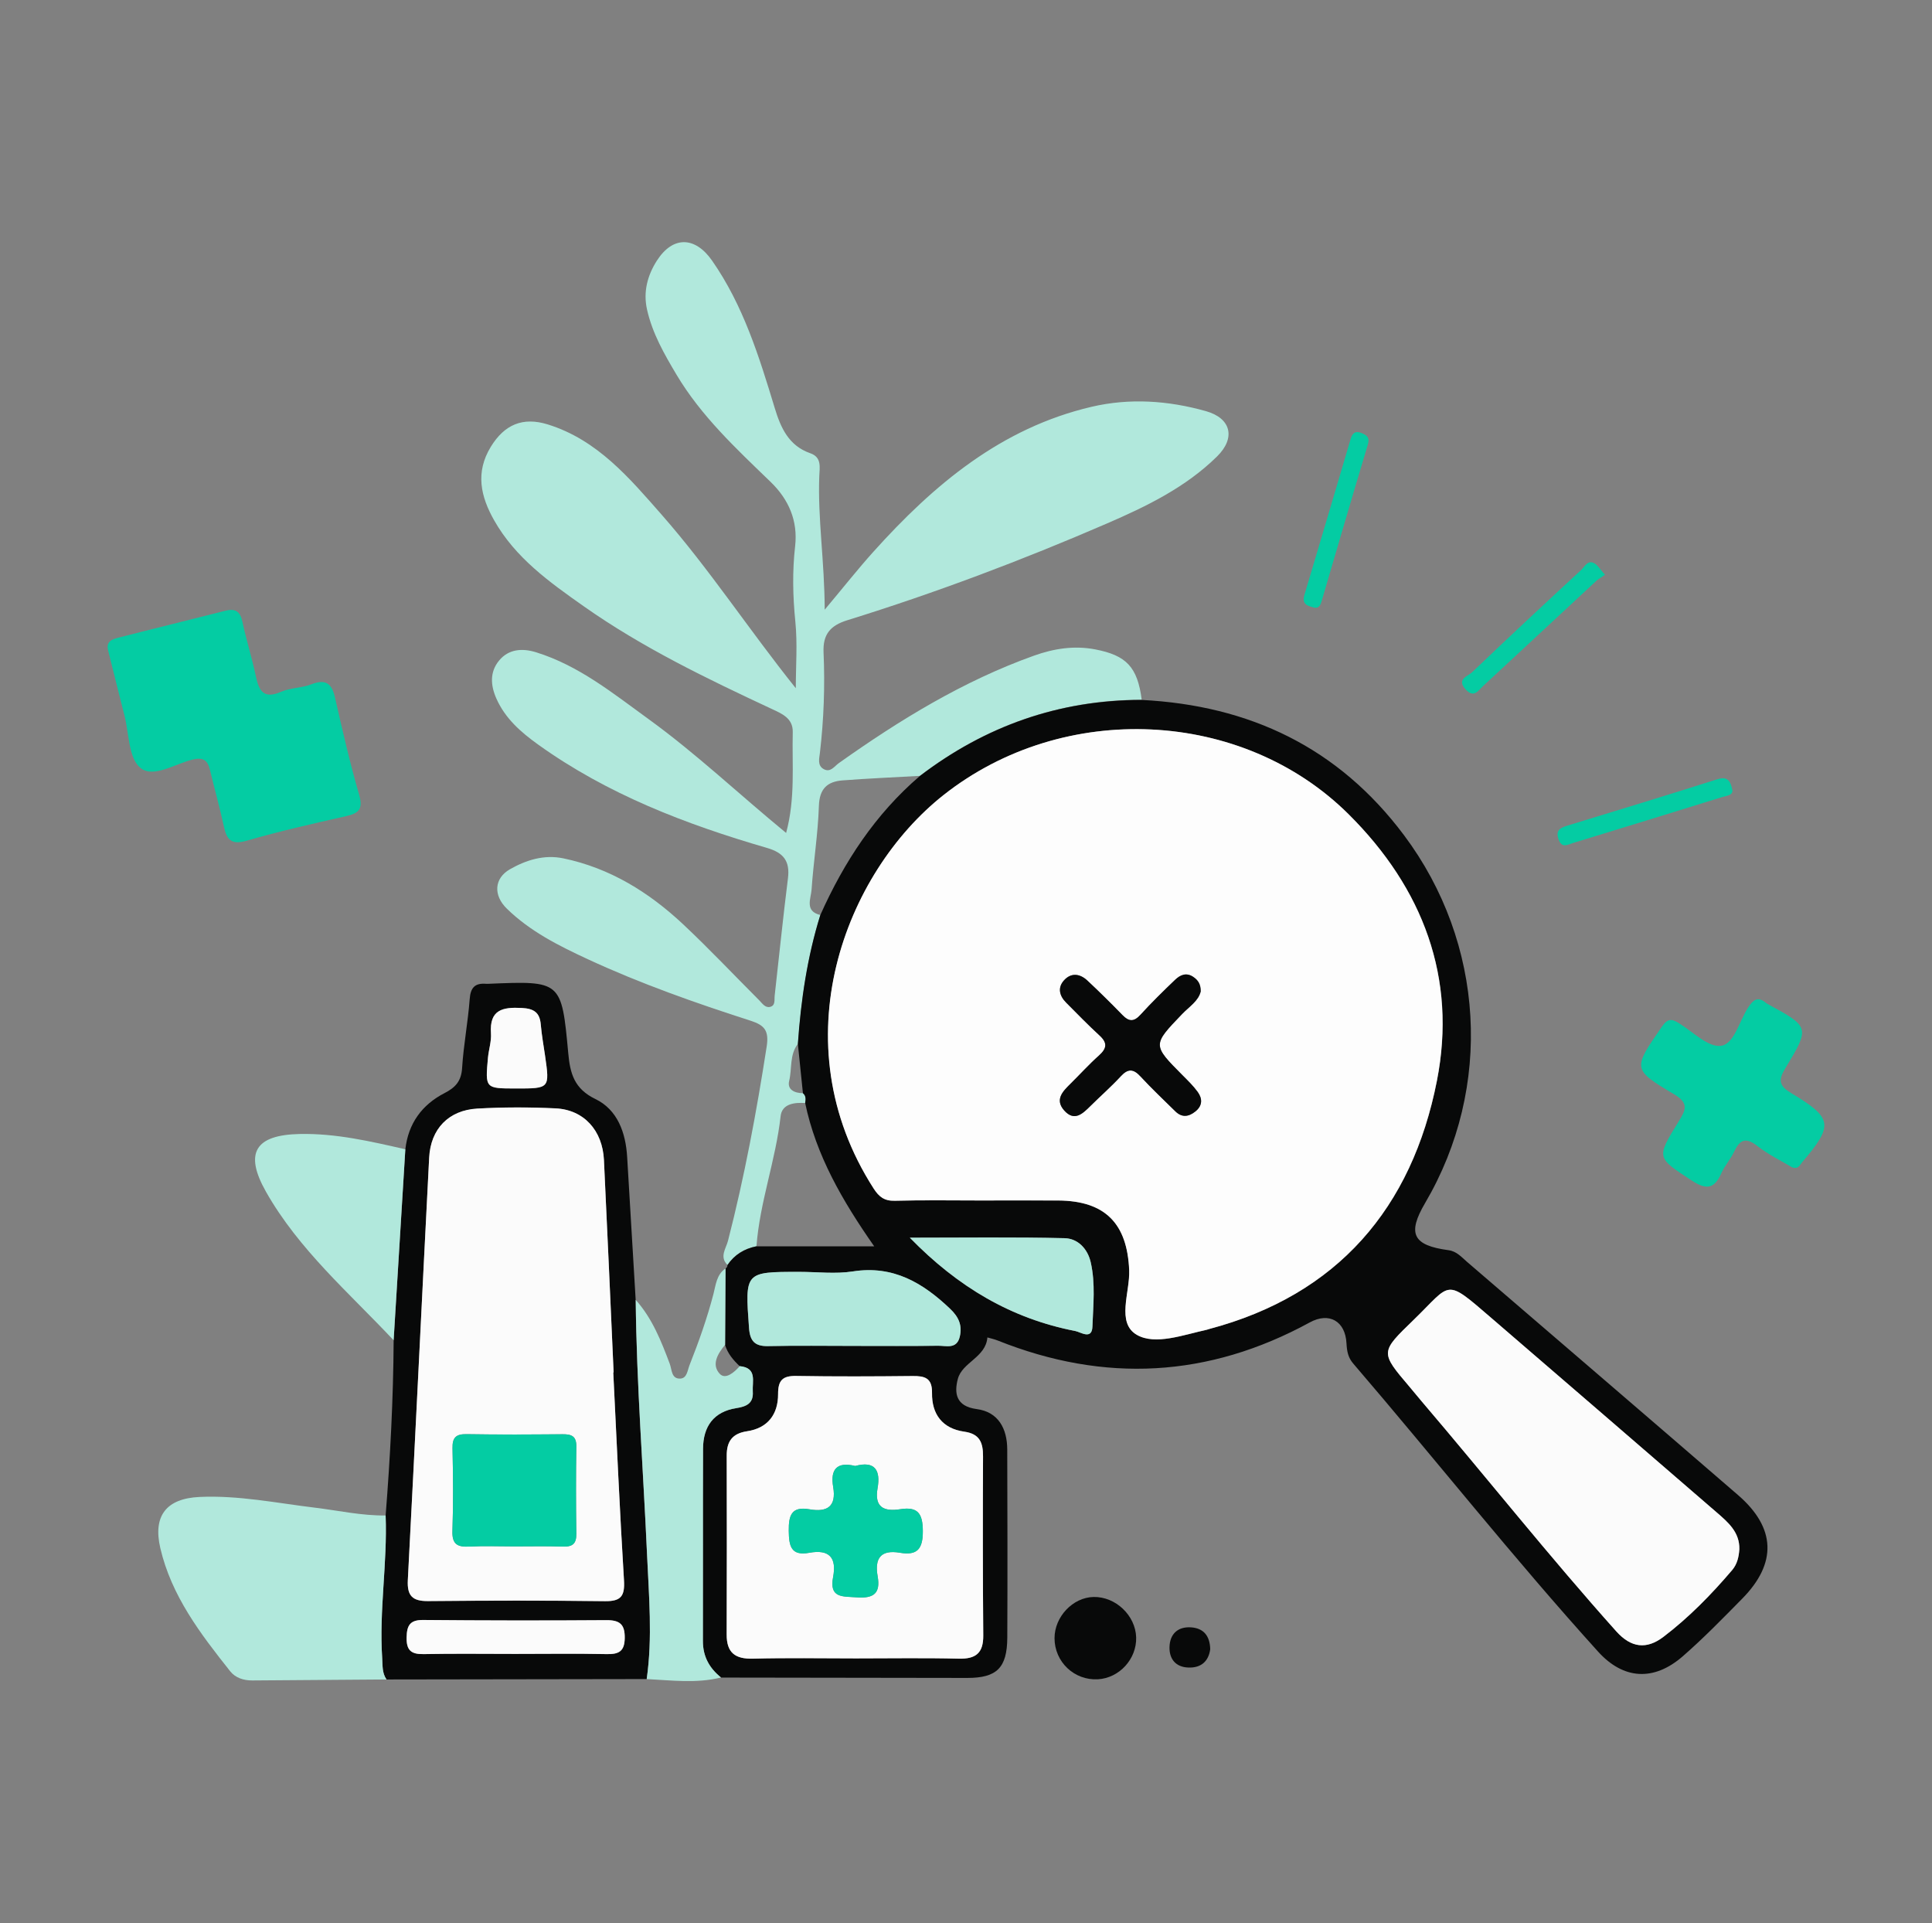 <?xml version="1.0" encoding="utf-8"?>
<!-- Generator: Adobe Illustrator 25.2.3, SVG Export Plug-In . SVG Version: 6.00 Build 0)  -->
<svg version="1.1" id="Layer_1" xmlns="http://www.w3.org/2000/svg" xmlns:xlink="http://www.w3.org/1999/xlink" x="0px" y="0px"
	 viewBox="0 0 431 429" style="enable-background:new 0 0 431 429;" xml:space="preserve">
<rect x="0" y="0" width="431" height="429" fill="#808080" stroke="none"/>
<style type="text/css">
	.st0{fill:#B1E8DC;}
	.st1{fill:#080909;}
	.st2{fill:#04CCA3;}
	.st3{fill:#FDFDFD;}
	.st4{fill:#FBFBFB;}
</style>
<g>
	<path class="st0" d="M162.28,282.15c-1.83-1.82-0.32-3.66,0.12-5.37c3.68-14.3,6.38-28.79,8.64-43.38
		c0.54-3.53-0.52-4.73-3.55-5.71c-12.34-3.97-24.56-8.27-36.35-13.73c-6.51-3.02-12.9-6.22-18.09-11.3
		c-3.03-2.96-2.83-6.75,0.71-8.77c3.6-2.05,7.61-3.33,11.92-2.43c10.41,2.17,19.1,7.57,26.72,14.71
		c5.83,5.47,11.32,11.3,16.97,16.95c0.68,0.69,1.33,1.73,2.42,1.47c1.25-0.3,0.92-1.57,1.03-2.52c0.98-8.72,1.87-17.46,2.96-26.16
		c0.48-3.82-0.96-5.7-4.68-6.78c-18.11-5.26-35.61-11.97-51.09-23.08c-3.8-2.73-7.3-5.78-9.27-10.22c-1.32-2.97-1.5-5.94,0.59-8.48
		c2.14-2.61,5.2-2.8,8.25-1.86c9.58,2.97,17.23,9.21,25.16,14.95c10.61,7.69,20.12,16.72,30.63,25.35c2.09-7.7,1.3-15.13,1.48-22.48
		c0.08-3.11-2.42-4.12-4.69-5.18c-14.47-6.76-28.85-13.67-41.97-22.92c-7.64-5.38-15.22-10.78-19.96-19.16
		c-3.02-5.33-4.22-10.69-0.74-16.39c3.04-4.96,7.13-6.72,12.71-4.99c11.08,3.44,18.23,11.97,25.46,20.2
		c10.63,12.11,19.44,25.63,29.87,38.64c0-4.95,0.39-9.94-0.1-14.83c-0.57-5.66-0.69-11.23-0.05-16.87
		c0.64-5.64-1.42-10.4-5.47-14.32c-7.66-7.4-15.48-14.66-21-23.93c-2.72-4.57-5.36-9.17-6.56-14.47c-0.91-4.02,0.11-7.68,2.17-10.92
		c3.55-5.57,8.53-5.49,12.33-0.04c6.96,9.97,10.5,21.42,13.98,32.88c1.34,4.43,3.13,8.42,7.94,10.09c2.6,0.9,2.07,3.18,2,5.08
		c-0.37,9.46,1.16,18.79,1.21,29.81c4.26-5.08,7.45-9.13,10.89-12.95c13.43-14.93,28.47-27.58,48.63-32.3
		c8.51-1.99,17.13-1.4,25.53,0.97c5.61,1.58,6.68,5.97,2.47,10.11c-7,6.89-15.73,11.13-24.59,14.96
		c-18.92,8.19-38.2,15.46-57.9,21.57c-3.77,1.17-5.47,3.13-5.29,7.18c0.33,7.47,0.06,14.94-0.81,22.39
		c-0.14,1.21-0.62,2.83,0.84,3.63c1.52,0.84,2.35-0.61,3.4-1.35c13.6-9.65,27.76-18.32,43.54-23.96c4.34-1.55,8.9-2.3,13.63-1.39
		c6.93,1.33,9.43,3.9,10.38,11.23c-18.43,0.02-34.87,5.83-49.48,16.98c-5.75,0.33-11.51,0.57-17.25,1.01
		c-3.4,0.26-5.17,1.84-5.29,5.72c-0.2,6.22-1.21,12.41-1.63,18.63c-0.13,2-1.62,4.83,1.97,5.68c-2.91,9.35-4.32,18.97-5,28.71
		c-1.93,2.44-1.3,5.53-1.97,8.29c-0.48,1.97,1.24,2.74,3.1,2.74c0.74,0.6,0.61,1.4,0.5,2.2c-2.47-0.18-5.21,0.19-5.51,2.94
		c-1.08,9.81-4.65,19.14-5.38,28.99C166.03,278.51,163.85,279.85,162.28,282.15z"/>
	<path class="st1" d="M179.62,246.04c0.11-0.79,0.24-1.59-0.5-2.19c-0.38-3.67-0.75-7.35-1.13-11.02c0.68-9.74,2.09-19.36,5-28.71
		c5.3-11.85,12.26-22.5,22.2-31.02c14.61-11.15,31.05-16.96,49.48-16.98c24.07,1.22,43.88,10.59,58.54,30.17
		c17.99,24.02,19.92,56.18,4.71,82.05c-4.02,6.84-2.74,9.45,5.22,10.52c1.81,0.24,2.88,1.52,4.12,2.59
		c20.16,17.34,40.35,34.64,60.47,52.03c8.45,7.31,8.73,15.2,0.92,23.12c-4.32,4.38-8.63,8.82-13.26,12.85
		c-6.45,5.61-13.23,5.2-18.89-1.06c-18.87-20.85-36.31-42.92-54.62-64.25c-1.17-1.37-1.4-2.75-1.5-4.51
		c-0.26-4.97-3.88-7.02-8.19-4.66c-22.59,12.33-45.78,13.56-69.61,4.04c-0.74-0.3-1.54-0.46-2.31-0.69
		c-0.35,4.46-5.61,5.53-6.59,9.25c-0.82,3.09-0.5,6.11,4.2,6.73c4.83,0.63,6.81,4.36,6.82,9.03c0.04,13.98,0.08,27.96,0.01,41.95
		c-0.04,6.76-2.35,8.99-8.93,8.99c-18.31-0.01-36.62-0.05-54.93-0.08c-2.61-2.09-4.06-4.7-4.05-8.14
		c0.04-14.3-0.02-28.59,0.03-42.89c0.02-4.95,2.35-8.27,7.43-9.06c2.29-0.36,3.85-1.08,3.67-3.67c-0.15-2.29,1.03-5.31-2.91-5.69
		c-1.43-1.35-2.69-2.82-3.27-4.75c0.03-5.68,0.07-11.36,0.1-17.04c0.29-0.18,0.43-0.44,0.43-0.77c1.56-2.3,3.75-3.64,6.45-4.18
		c8.53,0,17.05,0,26.29,0C187.88,267.78,182.06,257.7,179.62,246.04z M218.6,267.77c5.83,0,11.65-0.03,17.48,0.01
		c10.54,0.07,15.4,5.19,15.84,15.53c0.21,4.96-2.94,11.78,1.73,14.45c4.1,2.34,10.36-0.01,15.58-1.15c0.16-0.04,0.31-0.11,0.48-0.15
		c28.78-7.61,45.3-27.11,50.86-55.4c4.49-22.9-3.09-42.92-19.69-59.42c-23.7-23.57-63.57-25.44-90.33-4.33
		c-22.09,17.42-36.64,55.14-15.63,87.81c1.2,1.87,2.4,2.79,4.73,2.72C205.95,267.66,212.27,267.77,218.6,267.77z M190.95,369.91
		c7.65,0,15.31-0.13,22.96,0.06c3.8,0.09,5.47-1.27,5.44-5.16c-0.11-13.31-0.11-26.62-0.05-39.93c0.01-3.05-0.69-5.06-4.18-5.54
		c-4.86-0.68-7.28-3.88-7.2-8.64c0.06-3.35-1.61-3.8-4.34-3.77c-8.65,0.09-17.3,0.13-25.95-0.02c-3.03-0.05-4.07,0.96-4.05,4.02
		c0.02,4.52-2.28,7.62-6.94,8.32c-3.28,0.49-4.52,2.28-4.52,5.41c0.03,13.3,0.05,26.61-0.01,39.91c-0.02,4.08,1.9,5.51,5.88,5.4
		C175.64,369.76,183.3,369.91,190.95,369.91z M388.02,345.56c0.09-3.82-2.52-6.02-5.03-8.19c-16.73-14.47-33.49-28.91-50.24-43.34
		c-10.54-9.08-8.83-7.91-17.3,0.3c-7.54,7.3-7.61,7.23-0.96,15.05c0.86,1.01,1.69,2.05,2.56,3.07
		c14.58,17.08,28.54,34.69,43.53,51.44c3.31,3.7,6.76,4.07,10.49,1.24c5.71-4.34,10.72-9.46,15.36-14.92
		C387.55,348.87,387.91,347.25,388.02,345.56z M190.8,300.21c6.15,0,12.3,0.05,18.44-0.03c1.82-0.03,4.2,0.86,4.87-2.05
		c0.58-2.49-0.23-4.35-2.13-6.16c-6.11-5.83-12.73-9.78-21.72-8.37c-3.89,0.61-7.96,0.1-11.95,0.1c-12.19,0-12.13,0-11.22,12.51
		c0.21,2.9,1.27,4.11,4.26,4.05C177.84,300.11,184.32,300.21,190.8,300.21z M202.97,276.07c10.75,11.04,22.67,18.06,36.93,20.82
		c1.15,0.22,3.7,2.04,3.81-0.97c0.17-4.78,0.7-9.62-0.38-14.36c-0.69-3.04-2.88-5.31-5.83-5.38
		C226.32,275.91,215.13,276.07,202.97,276.07z"/>
	<path class="st1" d="M144.27,374.52c-19.35,0.03-38.7,0.06-58.04,0.09c-1.02-1.46-0.86-3.13-0.97-4.78
		c-0.71-10.63,1.18-21.18,0.77-31.8c1.03-13.01,1.71-26.03,1.79-39.08c0.87-14.2,1.74-28.4,2.61-42.6
		c0.64-5.75,3.71-9.94,8.72-12.52c2.49-1.28,3.76-2.7,3.94-5.62c0.32-5.13,1.31-10.22,1.69-15.35c0.19-2.59,1.18-3.62,3.66-3.42
		c0.17,0.01,0.33,0.01,0.5,0c16.27-0.68,16.34-0.68,17.83,15.49c0.41,4.47,1.31,7.92,6.05,10.21c4.93,2.38,6.77,7.49,7.09,12.94
		c0.63,10.62,1.27,21.24,1.9,31.86c0.2,18.95,1.68,37.85,2.53,56.78C144.76,355.98,145.59,365.26,144.27,374.52z M136.81,306.12
		c0.03,0,0.05,0,0.08,0c-0.72-15.79-1.4-31.58-2.16-47.37c-0.32-6.6-4.48-11.2-10.79-11.51c-5.81-0.28-11.66-0.28-17.47,0.05
		c-6.4,0.37-10.4,4.53-10.73,10.95c-1.62,31.4-3.11,62.82-4.76,94.22c-0.19,3.53,1.06,4.71,4.52,4.68
		c13.15-0.12,26.3-0.15,39.45,0.02c3.61,0.05,4.47-1.17,4.25-4.66C138.25,337.03,137.58,321.57,136.81,306.12z M114.95,368.91
		c6.82,0,13.63-0.1,20.45,0.05c2.68,0.06,3.93-0.65,3.97-3.57c0.05-3.05-1.08-4.03-4.1-4c-13.63,0.11-27.26,0.08-40.89-0.04
		c-2.92-0.02-3.61,1.22-3.67,3.89c-0.06,2.87,1.01,3.77,3.79,3.72C101.32,368.81,108.13,368.91,114.95,368.91z M115.03,242.79
		c7.62,0.01,7.62,0.01,6.55-7.35c-0.33-2.3-0.75-4.6-0.95-6.92c-0.23-2.68-1.54-3.54-4.22-3.68c-4.27-0.23-7.26,0.36-6.89,5.67
		c0.12,1.79-0.5,3.62-0.67,5.44C108.23,242.77,108.25,242.78,115.03,242.79z"/>
	<path class="st0" d="M86.03,338.03c0.41,10.61-1.47,21.17-0.77,31.8c0.11,1.66-0.05,3.33,0.97,4.78
		c-9.98,0.08-19.97,0.16-29.95,0.22c-1.92,0.01-3.76-0.57-4.93-2.05c-6.62-8.34-13.1-16.79-15.59-27.48
		c-1.67-7.19,1.34-11.06,8.76-11.4c8.69-0.4,17.18,1.36,25.72,2.39C75.5,336.93,80.69,338.1,86.03,338.03z"/>
	<path class="st2" d="M24.12,145.08c-0.55-2.13,1.08-2.53,2.5-2.9c7.88-2.02,15.78-3.94,23.66-5.95c2.28-0.58,3.32,0.18,3.81,2.5
		c0.86,4.05,2.13,8.02,2.98,12.08c0.69,3.31,1.76,5.19,5.63,3.5c2.09-0.92,4.61-0.83,6.75-1.67c3.14-1.22,4.55-0.27,5.27,2.9
		c1.66,7.28,3.32,14.57,5.4,21.74c0.91,3.15-0.02,4.11-2.89,4.76c-7.45,1.68-14.9,3.37-22.23,5.49c-3.43,0.99-4.43-0.26-5.06-3.2
		c-0.91-4.21-2.09-8.37-3.09-12.56c-0.52-2.19-1.5-2.93-3.91-2.34c-3.95,0.96-8.83,4.26-11.69,1.79c-2.59-2.23-2.46-7.63-3.49-11.64
		C26.52,154.74,25.33,149.91,24.12,145.08z"/>
	<path class="st0" d="M144.27,374.52c1.32-9.26,0.49-18.54,0.08-27.8c-0.84-18.93-2.33-37.82-2.53-56.78
		c3.7,4.14,5.68,9.18,7.6,14.28c0.48,1.29,0.34,3.36,2.33,3.28c1.53-0.07,1.61-1.84,2.08-3.02c2.06-5.2,3.93-10.46,5.34-15.89
		c0.51-1.98,0.69-4.31,2.69-5.66c-0.03,5.68-0.07,11.36-0.1,17.04c-1.65,1.96-3.11,4.42-1.19,6.47c1.28,1.36,3.23-0.33,4.46-1.72
		c3.94,0.38,2.76,3.39,2.91,5.69c0.17,2.59-1.38,3.31-3.67,3.67c-5.08,0.79-7.41,4.12-7.43,9.06c-0.05,14.3,0.01,28.59-0.03,42.89
		c-0.01,3.44,1.44,6.05,4.05,8.14C155.34,375.54,149.8,374.8,144.27,374.52z"/>
	<path class="st2" d="M399.81,260.39c-2.42-1.46-5.31-2.84-7.77-4.77c-2.64-2.08-3.95-1.36-5.21,1.32c-0.77,1.64-2.06,3.04-2.8,4.7
		c-1.59,3.58-3.36,3.84-6.71,1.63c-7.71-5.07-7.92-4.91-2.85-13.1c1.58-2.56,2.38-4.09-1-6.09c-9.39-5.57-9.2-5.69-2.76-15.03
		c1.32-1.92,2.2-1.85,3.88-0.8c3.09,1.93,6.53,5.43,9.36,5.02c2.94-0.42,4.06-5.53,6.04-8.55c1.08-1.64,2.1-2.58,3.92-1.06
		c0.13,0.11,0.27,0.2,0.41,0.28c9.4,5.11,9.51,5.19,3.98,14.3c-1.68,2.77-1.4,3.97,1.4,5.65c9.22,5.53,9.35,7.11,2.27,15.43
		C401.46,259.92,401.23,260.83,399.81,260.39z"/>
	<path class="st0" d="M90.42,256.35c-0.87,14.2-1.74,28.4-2.61,42.6c-9.98-10.63-21.19-20.25-28.48-33.14
		c-4.91-8.68-2.37-12.66,7.52-12.87C74.92,252.77,82.66,254.58,90.42,256.35z"/>
	<path class="st1" d="M253.46,365.23c0.13,4.82-3.76,9.07-8.54,9.34c-5.27,0.29-9.67-3.88-9.67-9.17c0-4.78,4.08-9.09,8.7-9.19
		C248.87,356.11,253.32,360.33,253.46,365.23z"/>
	<path class="st2" d="M386.48,176.33c0.05,1.11-1.38,1.17-2.36,1.48c-11.06,3.45-22.15,6.84-33.23,10.23
		c-1.17,0.36-2.47,1.26-3.2-0.82c-0.73-2.1,0.46-2.6,2.03-3.08c11.08-3.39,22.17-6.75,33.21-10.27
		C385.1,173.17,386.01,173.77,386.48,176.33z"/>
	<path class="st2" d="M293.34,135.57c-1.55-0.39-3-0.69-2.34-2.89c3.47-11.58,6.88-23.18,10.31-34.77c0.39-1.31,1.04-1.92,2.55-1.27
		c1.31,0.57,1.7,1.13,1.26,2.6c-3.48,11.58-6.87,23.19-10.27,34.79C294.6,134.87,294.34,135.62,293.34,135.57z"/>
	<path class="st2" d="M358.04,128.21c-0.88,0.61-1.48,0.94-1.96,1.38c-8.39,7.79-16.76,15.6-25.17,23.38
		c-1.11,1.02-2.1,2.86-3.98,0.77c-2.05-2.28,0.55-2.91,1.44-3.76c8.03-7.69,16.17-15.27,24.34-22.82c0.83-0.76,1.55-2.51,3.19-1.37
		C356.62,126.33,357.13,127.18,358.04,128.21z"/>
	<path class="st1" d="M269.98,367.88c-0.35,2.58-1.94,4.19-4.9,4.07c-2.83-0.11-4.25-1.94-4.18-4.57c0.08-2.94,1.88-4.61,4.86-4.39
		C268.41,363.19,269.92,364.78,269.98,367.88z"/>
	<path class="st3" d="M218.6,267.77c-6.32,0-12.65-0.11-18.97,0.06c-2.33,0.06-3.52-0.85-4.73-2.72
		c-21.01-32.67-6.45-70.39,15.63-87.81c26.76-21.1,66.63-19.24,90.33,4.33c16.59,16.5,24.18,36.52,19.69,59.42
		c-5.55,28.29-22.08,47.79-50.86,55.4c-0.16,0.04-0.31,0.12-0.48,0.15c-5.22,1.14-11.48,3.5-15.58,1.15
		c-4.67-2.67-1.52-9.5-1.73-14.45c-0.44-10.34-5.3-15.46-15.84-15.53C230.25,267.74,224.42,267.77,218.6,267.77z M267.86,221.13
		c0.02-1.65-0.63-2.54-1.66-3.23c-1.56-1.06-2.92-0.42-4.04,0.64c-2.64,2.53-5.26,5.1-7.73,7.8c-1.46,1.6-2.57,1.58-4.02,0.08
		c-2.55-2.63-5.16-5.2-7.83-7.7c-1.69-1.58-3.68-1.82-5.27,0.01c-1.41,1.62-0.96,3.42,0.52,4.89c2.47,2.48,4.9,4.99,7.47,7.35
		c1.81,1.66,1.62,2.9-0.13,4.46c-2.23,1.99-4.23,4.23-6.37,6.32c-1.74,1.71-3.53,3.53-1.39,5.94c2.26,2.54,4.1,0.73,5.84-0.99
		c2.24-2.23,4.63-4.31,6.77-6.63c1.63-1.77,2.82-1.69,4.42,0.04c2.48,2.69,5.15,5.2,7.76,7.77c1.45,1.43,2.94,1.25,4.45,0.05
		c1.64-1.3,1.62-2.87,0.53-4.38c-0.97-1.34-2.18-2.51-3.35-3.68c-6.77-6.8-6.75-6.77-0.12-13.69
		C265.28,224.54,267.38,223.26,267.86,221.13z"/>
	<path class="st4" d="M190.95,369.91c-7.65,0-15.31-0.14-22.96,0.06c-3.99,0.11-5.9-1.32-5.88-5.4c0.05-13.3,0.04-26.61,0.01-39.91
		c-0.01-3.13,1.24-4.92,4.52-5.41c4.66-0.69,6.96-3.8,6.94-8.32c-0.01-3.06,1.03-4.07,4.05-4.02c8.65,0.15,17.3,0.11,25.95,0.02
		c2.73-0.03,4.39,0.42,4.34,3.77c-0.08,4.76,2.34,7.96,7.2,8.64c3.49,0.49,4.19,2.5,4.18,5.54c-0.06,13.31-0.06,26.62,0.05,39.93
		c0.03,3.89-1.64,5.25-5.44,5.16C206.26,369.78,198.6,369.91,190.95,369.91z M190.79,326.99c-4.12-1.01-5.59,0.77-4.92,4.68
		c0.75,4.34-1.31,5.67-5.28,4.98c-3.97-0.7-4.67,1.28-4.63,4.8c0.04,3.41,0.51,5.64,4.57,4.9c4.49-0.82,6.15,1.1,5.32,5.42
		c-0.91,4.76,2.18,4.29,5.33,4.52c3.76,0.28,5.27-0.94,4.61-4.69c-0.7-3.96,0.63-6,4.97-5.26c3.8,0.65,5.13-0.77,5.11-4.83
		c-0.02-3.96-1.14-5.49-5.04-4.88c-3.6,0.56-5.82-0.38-5.06-4.68C196.47,328.03,195.26,325.77,190.79,326.99z"/>
	<path class="st4" d="M388.02,345.56c-0.11,1.69-0.47,3.31-1.6,4.64c-4.65,5.46-9.65,10.58-15.36,14.92
		c-3.73,2.83-7.18,2.45-10.49-1.24c-14.99-16.74-28.95-34.35-43.53-51.44c-0.86-1.01-1.69-2.05-2.56-3.07
		c-6.65-7.82-6.58-7.74,0.96-15.05c8.47-8.21,6.76-9.38,17.3-0.3c16.76,14.44,33.52,28.87,50.24,43.34
		C385.5,339.54,388.11,341.75,388.02,345.56z"/>
	<path class="st0" d="M190.8,300.21c-6.48,0-12.96-0.1-19.44,0.04c-2.99,0.07-4.05-1.14-4.26-4.05
		c-0.91-12.52-0.98-12.51,11.22-12.51c3.99,0,8.05,0.51,11.95-0.1c9-1.4,15.61,2.54,21.72,8.37c1.9,1.81,2.7,3.67,2.13,6.16
		c-0.67,2.91-3.05,2.02-4.87,2.05C203.09,300.26,196.95,300.21,190.8,300.21z"/>
	<path class="st0" d="M202.97,276.07c12.16,0,23.35-0.16,34.52,0.11c2.95,0.07,5.14,2.34,5.83,5.38c1.08,4.74,0.55,9.58,0.38,14.36
		c-0.11,3.01-2.65,1.19-3.81,0.97C225.64,294.13,213.72,287.1,202.97,276.07z"/>
	<path class="st4" d="M136.81,306.12c0.77,15.46,1.44,30.92,2.39,46.36c0.21,3.5-0.64,4.71-4.25,4.66
		c-13.15-0.17-26.3-0.14-39.45-0.02c-3.46,0.03-4.7-1.14-4.52-4.68c1.65-31.4,3.14-62.81,4.76-94.22
		c0.33-6.41,4.33-10.58,10.73-10.95c5.81-0.33,11.66-0.33,17.47-0.05c6.3,0.3,10.47,4.91,10.79,11.51
		c0.76,15.79,1.45,31.58,2.16,47.37C136.86,306.11,136.83,306.11,136.81,306.12z M114.71,344.93c3.66,0,7.31-0.08,10.96,0.03
		c2.14,0.07,2.93-0.72,2.9-2.88c-0.09-6.48-0.1-12.96,0-19.44c0.03-2.3-1.06-2.74-3.05-2.73c-7.14,0.07-14.29,0.1-21.43-0.02
		c-2.38-0.04-3.19,0.75-3.14,3.14c0.13,6.14,0.19,12.3-0.02,18.44c-0.11,3.04,1.17,3.64,3.81,3.49
		C108.06,344.79,111.39,344.93,114.71,344.93z"/>
	<path class="st4" d="M114.95,368.91c-6.82,0-13.63-0.09-20.45,0.04c-2.78,0.06-3.85-0.85-3.79-3.72c0.05-2.66,0.74-3.91,3.67-3.89
		c13.63,0.12,27.26,0.14,40.89,0.04c3.02-0.02,4.14,0.95,4.1,4c-0.04,2.92-1.29,3.62-3.97,3.57
		C128.58,368.81,121.76,368.91,114.95,368.91z"/>
	<path class="st4" d="M115.03,242.79c-6.78-0.01-6.8-0.01-6.17-6.85c0.17-1.82,0.79-3.65,0.67-5.44c-0.37-5.31,2.62-5.9,6.89-5.67
		c2.68,0.14,3.99,1,4.22,3.68c0.2,2.32,0.61,4.61,0.95,6.92C122.65,242.8,122.65,242.8,115.03,242.79z"/>
	<path class="st1" d="M267.86,221.13c-0.48,2.13-2.58,3.41-4.15,5.05c-6.63,6.91-6.65,6.88,0.12,13.69
		c1.17,1.18,2.38,2.35,3.35,3.68c1.09,1.51,1.11,3.08-0.53,4.38c-1.51,1.2-3,1.38-4.45-0.05c-2.61-2.57-5.28-5.08-7.76-7.77
		c-1.6-1.73-2.79-1.8-4.42-0.04c-2.14,2.32-4.53,4.41-6.77,6.63c-1.74,1.73-3.58,3.53-5.84,0.99c-2.14-2.41-0.35-4.23,1.39-5.94
		c2.13-2.1,4.14-4.33,6.37-6.32c1.75-1.57,1.93-2.81,0.13-4.46c-2.57-2.36-5.01-4.88-7.47-7.35c-1.47-1.48-1.93-3.28-0.52-4.89
		c1.59-1.83,3.59-1.59,5.27-0.01c2.67,2.5,5.28,5.08,7.83,7.7c1.46,1.5,2.56,1.52,4.02-0.08c2.46-2.7,5.08-5.27,7.73-7.8
		c1.11-1.07,2.48-1.7,4.04-0.64C267.23,218.6,267.88,219.48,267.86,221.13z"/>
	<path class="st2" d="M190.79,326.99c4.46-1.22,5.67,1.04,4.98,4.97c-0.76,4.3,1.46,5.24,5.06,4.68c3.91-0.61,5.02,0.92,5.04,4.88
		c0.02,4.05-1.31,5.48-5.11,4.83c-4.35-0.74-5.67,1.3-4.97,5.26c0.66,3.75-0.84,4.96-4.61,4.69c-3.15-0.23-6.24,0.24-5.33-4.52
		c0.83-4.33-0.84-6.25-5.32-5.42c-4.06,0.74-4.53-1.49-4.57-4.9c-0.04-3.53,0.66-5.5,4.63-4.8c3.97,0.7,6.02-0.64,5.28-4.98
		C185.2,327.76,186.67,325.98,190.79,326.99z"/>
	<path class="st2" d="M114.71,344.93c-3.32,0-6.65-0.13-9.97,0.04c-2.65,0.14-3.92-0.46-3.81-3.49c0.22-6.14,0.15-12.29,0.02-18.44
		c-0.05-2.38,0.77-3.18,3.14-3.14c7.14,0.12,14.29,0.08,21.43,0.02c1.99-0.02,3.08,0.42,3.05,2.73c-0.1,6.48-0.09,12.96,0,19.44
		c0.03,2.16-0.76,2.94-2.9,2.88C122.02,344.85,118.37,344.93,114.71,344.93z"/>
</g>
</svg>
